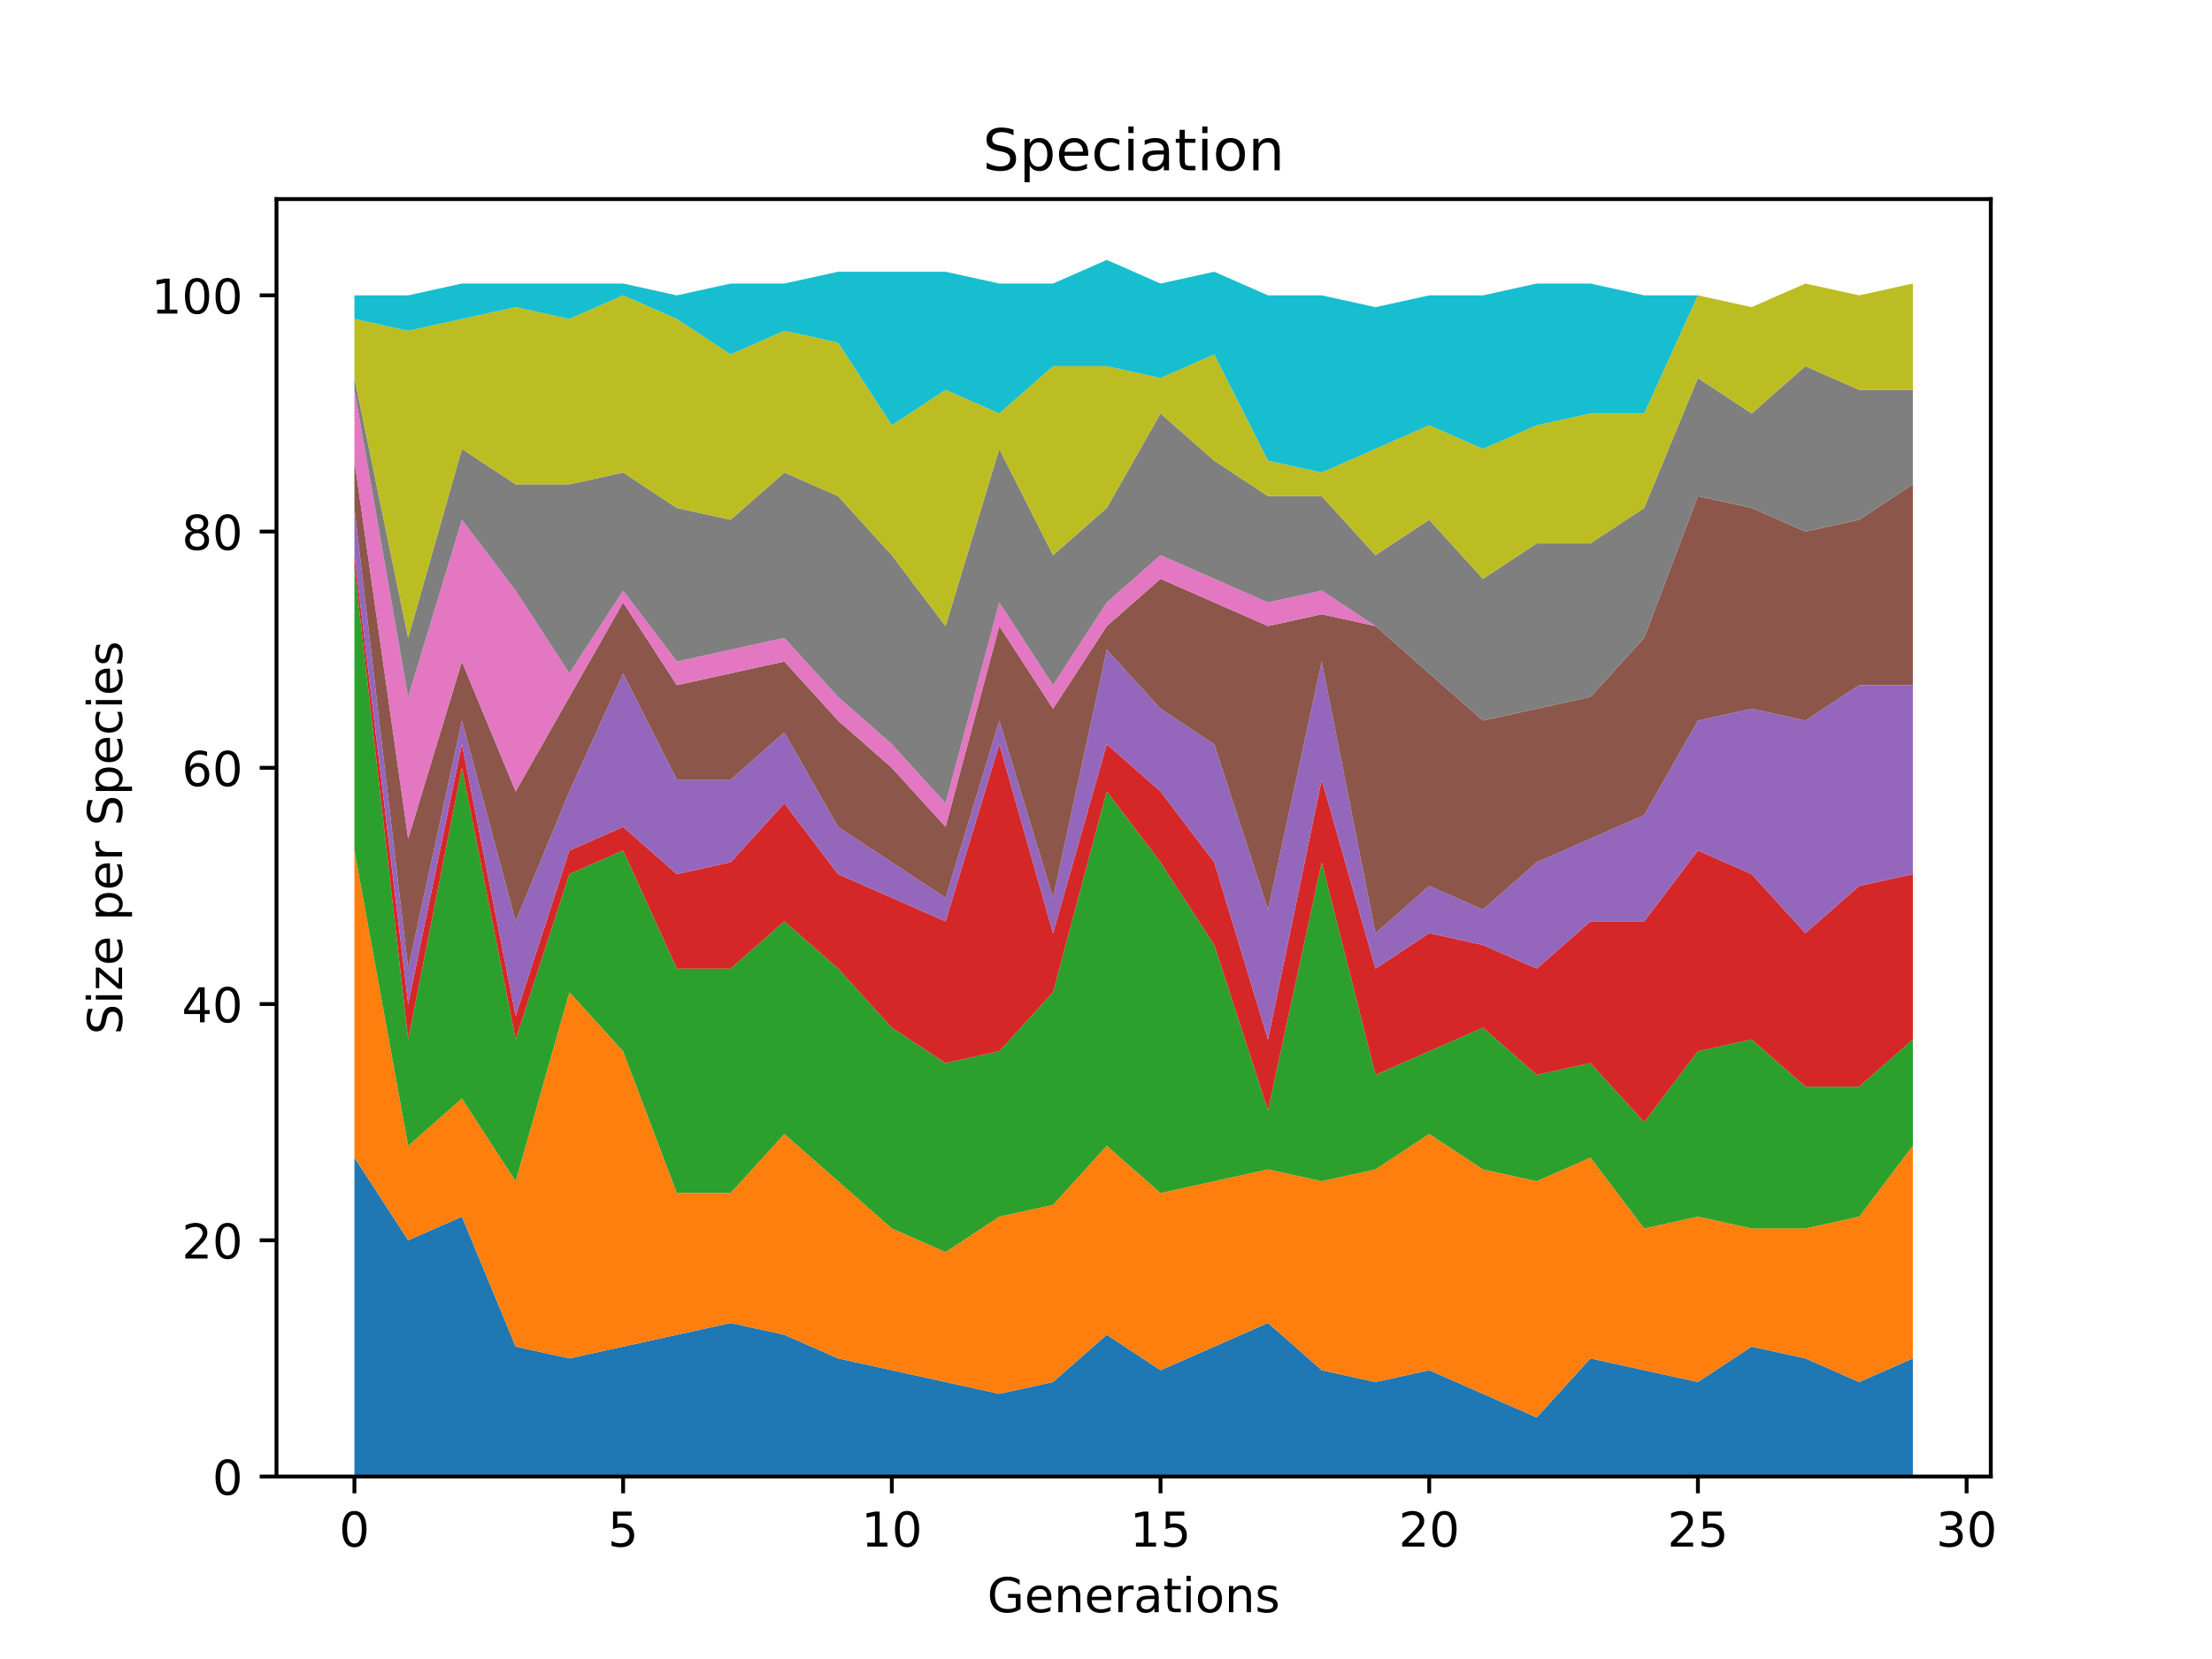 <?xml version="1.0" encoding="utf-8" standalone="no"?>
<!DOCTYPE svg PUBLIC "-//W3C//DTD SVG 1.1//EN"
  "http://www.w3.org/Graphics/SVG/1.1/DTD/svg11.dtd">
<!-- Created with matplotlib (https://matplotlib.org/) -->
<svg height="345.6pt" version="1.1" viewBox="0 0 460.8 345.6" width="460.8pt" xmlns="http://www.w3.org/2000/svg" xmlns:xlink="http://www.w3.org/1999/xlink">
 <defs>
  <style type="text/css">*{stroke-linecap:butt;stroke-linejoin:round;}</style>
 </defs>
 <g id="figure_1">
  <g id="patch_1">
   <path d="M 0 345.6 
L 460.8 345.6 
L 460.8 0 
L 0 0 
z
" style="fill:#ffffff;"/>
  </g>
  <g id="axes_1">
   <g id="patch_2">
    <path d="M 57.6 307.584 
L 414.72 307.584 
L 414.72 41.472 
L 57.6 41.472 
z
" style="fill:#ffffff;"/>
   </g>
   <g id="PolyCollection_1">
    <path clip-path="url(#pbb3e90e389)" d="M 73.833 241.148 
L 73.833 307.584 
L 85.028 307.584 
L 96.223 307.584 
L 107.418 307.584 
L 118.613 307.584 
L 129.808 307.584 
L 141.003 307.584 
L 152.198 307.584 
L 163.393 307.584 
L 174.588 307.584 
L 185.783 307.584 
L 196.978 307.584 
L 208.173 307.584 
L 219.368 307.584 
L 230.563 307.584 
L 241.757 307.584 
L 252.952 307.584 
L 264.147 307.584 
L 275.342 307.584 
L 286.537 307.584 
L 297.732 307.584 
L 308.927 307.584 
L 320.122 307.584 
L 331.317 307.584 
L 342.512 307.584 
L 353.707 307.584 
L 364.902 307.584 
L 376.097 307.584 
L 387.292 307.584 
L 398.487 307.584 
L 398.487 282.978 
L 398.487 282.978 
L 387.292 287.899 
L 376.097 282.978 
L 364.902 280.518 
L 353.707 287.899 
L 342.512 285.439 
L 331.317 282.978 
L 320.122 295.281 
L 308.927 290.36 
L 297.732 285.439 
L 286.537 287.899 
L 275.342 285.439 
L 264.147 275.596 
L 252.952 280.518 
L 241.757 285.439 
L 230.563 278.057 
L 219.368 287.899 
L 208.173 290.36 
L 196.978 287.899 
L 185.783 285.439 
L 174.588 282.978 
L 163.393 278.057 
L 152.198 275.596 
L 141.003 278.057 
L 129.808 280.518 
L 118.613 282.978 
L 107.418 280.518 
L 96.223 253.451 
L 85.028 258.372 
L 73.833 241.148 
z
" style="fill:#1f77b4;"/>
   </g>
   <g id="PolyCollection_2">
    <path clip-path="url(#pbb3e90e389)" d="M 73.833 177.173 
L 73.833 241.148 
L 85.028 258.372 
L 96.223 253.451 
L 107.418 280.518 
L 118.613 282.978 
L 129.808 280.518 
L 141.003 278.057 
L 152.198 275.596 
L 163.393 278.057 
L 174.588 282.978 
L 185.783 285.439 
L 196.978 287.899 
L 208.173 290.36 
L 219.368 287.899 
L 230.563 278.057 
L 241.757 285.439 
L 252.952 280.518 
L 264.147 275.596 
L 275.342 285.439 
L 286.537 287.899 
L 297.732 285.439 
L 308.927 290.36 
L 320.122 295.281 
L 331.317 282.978 
L 342.512 285.439 
L 353.707 287.899 
L 364.902 280.518 
L 376.097 282.978 
L 387.292 287.899 
L 398.487 282.978 
L 398.487 238.688 
L 398.487 238.688 
L 387.292 253.451 
L 376.097 255.912 
L 364.902 255.912 
L 353.707 253.451 
L 342.512 255.912 
L 331.317 241.148 
L 320.122 246.069 
L 308.927 243.609 
L 297.732 236.227 
L 286.537 243.609 
L 275.342 246.069 
L 264.147 243.609 
L 252.952 246.069 
L 241.757 248.53 
L 230.563 238.688 
L 219.368 250.991 
L 208.173 253.451 
L 196.978 260.833 
L 185.783 255.912 
L 174.588 246.069 
L 163.393 236.227 
L 152.198 248.53 
L 141.003 248.53 
L 129.808 219.003 
L 118.613 206.7 
L 107.418 246.069 
L 96.223 228.845 
L 85.028 238.688 
L 73.833 177.173 
z
" style="fill:#ff7f0e;"/>
   </g>
   <g id="PolyCollection_3">
    <path clip-path="url(#pbb3e90e389)" d="M 73.833 118.119 
L 73.833 177.173 
L 85.028 238.688 
L 96.223 228.845 
L 107.418 246.069 
L 118.613 206.7 
L 129.808 219.003 
L 141.003 248.53 
L 152.198 248.53 
L 163.393 236.227 
L 174.588 246.069 
L 185.783 255.912 
L 196.978 260.833 
L 208.173 253.451 
L 219.368 250.991 
L 230.563 238.688 
L 241.757 248.53 
L 252.952 246.069 
L 264.147 243.609 
L 275.342 246.069 
L 286.537 243.609 
L 297.732 236.227 
L 308.927 243.609 
L 320.122 246.069 
L 331.317 241.148 
L 342.512 255.912 
L 353.707 253.451 
L 364.902 255.912 
L 376.097 255.912 
L 387.292 253.451 
L 398.487 238.688 
L 398.487 216.542 
L 398.487 216.542 
L 387.292 226.385 
L 376.097 226.385 
L 364.902 216.542 
L 353.707 219.003 
L 342.512 233.767 
L 331.317 221.464 
L 320.122 223.924 
L 308.927 214.082 
L 297.732 219.003 
L 286.537 223.924 
L 275.342 179.634 
L 264.147 231.306 
L 252.952 196.858 
L 241.757 179.634 
L 230.563 164.87 
L 219.368 206.7 
L 208.173 219.003 
L 196.978 221.464 
L 185.783 214.082 
L 174.588 201.779 
L 163.393 191.937 
L 152.198 201.779 
L 141.003 201.779 
L 129.808 177.173 
L 118.613 182.094 
L 107.418 216.542 
L 96.223 159.949 
L 85.028 216.542 
L 73.833 118.119 
z
" style="fill:#2ca02c;"/>
   </g>
   <g id="PolyCollection_4">
    <path clip-path="url(#pbb3e90e389)" d="M 73.833 115.659 
L 73.833 118.119 
L 85.028 216.542 
L 96.223 159.949 
L 107.418 216.542 
L 118.613 182.094 
L 129.808 177.173 
L 141.003 201.779 
L 152.198 201.779 
L 163.393 191.937 
L 174.588 201.779 
L 185.783 214.082 
L 196.978 221.464 
L 208.173 219.003 
L 219.368 206.7 
L 230.563 164.87 
L 241.757 179.634 
L 252.952 196.858 
L 264.147 231.306 
L 275.342 179.634 
L 286.537 223.924 
L 297.732 219.003 
L 308.927 214.082 
L 320.122 223.924 
L 331.317 221.464 
L 342.512 233.767 
L 353.707 219.003 
L 364.902 216.542 
L 376.097 226.385 
L 387.292 226.385 
L 398.487 216.542 
L 398.487 182.094 
L 398.487 182.094 
L 387.292 184.555 
L 376.097 194.397 
L 364.902 182.094 
L 353.707 177.173 
L 342.512 191.937 
L 331.317 191.937 
L 320.122 201.779 
L 308.927 196.858 
L 297.732 194.397 
L 286.537 201.779 
L 275.342 162.41 
L 264.147 216.542 
L 252.952 179.634 
L 241.757 164.87 
L 230.563 155.028 
L 219.368 194.397 
L 208.173 155.028 
L 196.978 191.937 
L 185.783 187.015 
L 174.588 182.094 
L 163.393 167.331 
L 152.198 179.634 
L 141.003 182.094 
L 129.808 172.252 
L 118.613 177.173 
L 107.418 211.621 
L 96.223 155.028 
L 85.028 209.161 
L 73.833 115.659 
z
" style="fill:#d62728;"/>
   </g>
   <g id="PolyCollection_5">
    <path clip-path="url(#pbb3e90e389)" d="M 73.833 105.816 
L 73.833 115.659 
L 85.028 209.161 
L 96.223 155.028 
L 107.418 211.621 
L 118.613 177.173 
L 129.808 172.252 
L 141.003 182.094 
L 152.198 179.634 
L 163.393 167.331 
L 174.588 182.094 
L 185.783 187.015 
L 196.978 191.937 
L 208.173 155.028 
L 219.368 194.397 
L 230.563 155.028 
L 241.757 164.87 
L 252.952 179.634 
L 264.147 216.542 
L 275.342 162.41 
L 286.537 201.779 
L 297.732 194.397 
L 308.927 196.858 
L 320.122 201.779 
L 331.317 191.937 
L 342.512 191.937 
L 353.707 177.173 
L 364.902 182.094 
L 376.097 194.397 
L 387.292 184.555 
L 398.487 182.094 
L 398.487 142.725 
L 398.487 142.725 
L 387.292 142.725 
L 376.097 150.107 
L 364.902 147.646 
L 353.707 150.107 
L 342.512 169.791 
L 331.317 174.713 
L 320.122 179.634 
L 308.927 189.476 
L 297.732 184.555 
L 286.537 194.397 
L 275.342 137.804 
L 264.147 189.476 
L 252.952 155.028 
L 241.757 147.646 
L 230.563 135.343 
L 219.368 187.015 
L 208.173 150.107 
L 196.978 187.015 
L 185.783 179.634 
L 174.588 172.252 
L 163.393 152.567 
L 152.198 162.41 
L 141.003 162.41 
L 129.808 140.264 
L 118.613 164.87 
L 107.418 191.937 
L 96.223 150.107 
L 85.028 201.779 
L 73.833 105.816 
z
" style="fill:#9467bd;"/>
   </g>
   <g id="PolyCollection_6">
    <path clip-path="url(#pbb3e90e389)" d="M 73.833 95.974 
L 73.833 105.816 
L 85.028 201.779 
L 96.223 150.107 
L 107.418 191.937 
L 118.613 164.87 
L 129.808 140.264 
L 141.003 162.41 
L 152.198 162.41 
L 163.393 152.567 
L 174.588 172.252 
L 185.783 179.634 
L 196.978 187.015 
L 208.173 150.107 
L 219.368 187.015 
L 230.563 135.343 
L 241.757 147.646 
L 252.952 155.028 
L 264.147 189.476 
L 275.342 137.804 
L 286.537 194.397 
L 297.732 184.555 
L 308.927 189.476 
L 320.122 179.634 
L 331.317 174.713 
L 342.512 169.791 
L 353.707 150.107 
L 364.902 147.646 
L 376.097 150.107 
L 387.292 142.725 
L 398.487 142.725 
L 398.487 100.895 
L 398.487 100.895 
L 387.292 108.277 
L 376.097 110.737 
L 364.902 105.816 
L 353.707 103.356 
L 342.512 132.883 
L 331.317 145.186 
L 320.122 147.646 
L 308.927 150.107 
L 297.732 140.264 
L 286.537 130.422 
L 275.342 127.961 
L 264.147 130.422 
L 252.952 125.501 
L 241.757 120.58 
L 230.563 130.422 
L 219.368 147.646 
L 208.173 130.422 
L 196.978 172.252 
L 185.783 159.949 
L 174.588 150.107 
L 163.393 137.804 
L 152.198 140.264 
L 141.003 142.725 
L 129.808 125.501 
L 118.613 145.186 
L 107.418 164.87 
L 96.223 137.804 
L 85.028 174.713 
L 73.833 95.974 
z
" style="fill:#8c564b;"/>
   </g>
   <g id="PolyCollection_7">
    <path clip-path="url(#pbb3e90e389)" d="M 73.833 81.21 
L 73.833 95.974 
L 85.028 174.713 
L 96.223 137.804 
L 107.418 164.87 
L 118.613 145.186 
L 129.808 125.501 
L 141.003 142.725 
L 152.198 140.264 
L 163.393 137.804 
L 174.588 150.107 
L 185.783 159.949 
L 196.978 172.252 
L 208.173 130.422 
L 219.368 147.646 
L 230.563 130.422 
L 241.757 120.58 
L 252.952 125.501 
L 264.147 130.422 
L 275.342 127.961 
L 286.537 130.422 
L 297.732 140.264 
L 308.927 150.107 
L 320.122 147.646 
L 331.317 145.186 
L 342.512 132.883 
L 353.707 103.356 
L 364.902 105.816 
L 376.097 110.737 
L 387.292 108.277 
L 398.487 100.895 
L 398.487 100.895 
L 398.487 100.895 
L 387.292 108.277 
L 376.097 110.737 
L 364.902 105.816 
L 353.707 103.356 
L 342.512 132.883 
L 331.317 145.186 
L 320.122 147.646 
L 308.927 150.107 
L 297.732 140.264 
L 286.537 130.422 
L 275.342 123.04 
L 264.147 125.501 
L 252.952 120.58 
L 241.757 115.659 
L 230.563 125.501 
L 219.368 142.725 
L 208.173 125.501 
L 196.978 167.331 
L 185.783 155.028 
L 174.588 145.186 
L 163.393 132.883 
L 152.198 135.343 
L 141.003 137.804 
L 129.808 123.04 
L 118.613 140.264 
L 107.418 123.04 
L 96.223 108.277 
L 85.028 145.186 
L 73.833 81.21 
z
" style="fill:#e377c2;"/>
   </g>
   <g id="PolyCollection_8">
    <path clip-path="url(#pbb3e90e389)" d="M 73.833 78.75 
L 73.833 81.21 
L 85.028 145.186 
L 96.223 108.277 
L 107.418 123.04 
L 118.613 140.264 
L 129.808 123.04 
L 141.003 137.804 
L 152.198 135.343 
L 163.393 132.883 
L 174.588 145.186 
L 185.783 155.028 
L 196.978 167.331 
L 208.173 125.501 
L 219.368 142.725 
L 230.563 125.501 
L 241.757 115.659 
L 252.952 120.58 
L 264.147 125.501 
L 275.342 123.04 
L 286.537 130.422 
L 297.732 140.264 
L 308.927 150.107 
L 320.122 147.646 
L 331.317 145.186 
L 342.512 132.883 
L 353.707 103.356 
L 364.902 105.816 
L 376.097 110.737 
L 387.292 108.277 
L 398.487 100.895 
L 398.487 81.21 
L 398.487 81.21 
L 387.292 81.21 
L 376.097 76.289 
L 364.902 86.132 
L 353.707 78.75 
L 342.512 105.816 
L 331.317 113.198 
L 320.122 113.198 
L 308.927 120.58 
L 297.732 108.277 
L 286.537 115.659 
L 275.342 103.356 
L 264.147 103.356 
L 252.952 95.974 
L 241.757 86.132 
L 230.563 105.816 
L 219.368 115.659 
L 208.173 93.513 
L 196.978 130.422 
L 185.783 115.659 
L 174.588 103.356 
L 163.393 98.434 
L 152.198 108.277 
L 141.003 105.816 
L 129.808 98.434 
L 118.613 100.895 
L 107.418 100.895 
L 96.223 93.513 
L 85.028 132.883 
L 73.833 78.75 
z
" style="fill:#7f7f7f;"/>
   </g>
   <g id="PolyCollection_9">
    <path clip-path="url(#pbb3e90e389)" d="M 73.833 66.447 
L 73.833 78.75 
L 85.028 132.883 
L 96.223 93.513 
L 107.418 100.895 
L 118.613 100.895 
L 129.808 98.434 
L 141.003 105.816 
L 152.198 108.277 
L 163.393 98.434 
L 174.588 103.356 
L 185.783 115.659 
L 196.978 130.422 
L 208.173 93.513 
L 219.368 115.659 
L 230.563 105.816 
L 241.757 86.132 
L 252.952 95.974 
L 264.147 103.356 
L 275.342 103.356 
L 286.537 115.659 
L 297.732 108.277 
L 308.927 120.58 
L 320.122 113.198 
L 331.317 113.198 
L 342.512 105.816 
L 353.707 78.75 
L 364.902 86.132 
L 376.097 76.289 
L 387.292 81.21 
L 398.487 81.21 
L 398.487 59.065 
L 398.487 59.065 
L 387.292 61.526 
L 376.097 59.065 
L 364.902 63.986 
L 353.707 61.526 
L 342.512 86.132 
L 331.317 86.132 
L 320.122 88.592 
L 308.927 93.513 
L 297.732 88.592 
L 286.537 93.513 
L 275.342 98.434 
L 264.147 95.974 
L 252.952 73.829 
L 241.757 78.75 
L 230.563 76.289 
L 219.368 76.289 
L 208.173 86.132 
L 196.978 81.21 
L 185.783 88.592 
L 174.588 71.368 
L 163.393 68.907 
L 152.198 73.829 
L 141.003 66.447 
L 129.808 61.526 
L 118.613 66.447 
L 107.418 63.986 
L 96.223 66.447 
L 85.028 68.907 
L 73.833 66.447 
z
" style="fill:#bcbd22;"/>
   </g>
   <g id="PolyCollection_10">
    <path clip-path="url(#pbb3e90e389)" d="M 73.833 61.526 
L 73.833 66.447 
L 85.028 68.907 
L 96.223 66.447 
L 107.418 63.986 
L 118.613 66.447 
L 129.808 61.526 
L 141.003 66.447 
L 152.198 73.829 
L 163.393 68.907 
L 174.588 71.368 
L 185.783 88.592 
L 196.978 81.21 
L 208.173 86.132 
L 219.368 76.289 
L 230.563 76.289 
L 241.757 78.75 
L 252.952 73.829 
L 264.147 95.974 
L 275.342 98.434 
L 286.537 93.513 
L 297.732 88.592 
L 308.927 93.513 
L 320.122 88.592 
L 331.317 86.132 
L 342.512 86.132 
L 353.707 61.526 
L 364.902 63.986 
L 376.097 59.065 
L 387.292 61.526 
L 398.487 59.065 
L 398.487 59.065 
L 398.487 59.065 
L 387.292 61.526 
L 376.097 59.065 
L 364.902 63.986 
L 353.707 61.526 
L 342.512 61.526 
L 331.317 59.065 
L 320.122 59.065 
L 308.927 61.526 
L 297.732 61.526 
L 286.537 63.986 
L 275.342 61.526 
L 264.147 61.526 
L 252.952 56.605 
L 241.757 59.065 
L 230.563 54.144 
L 219.368 59.065 
L 208.173 59.065 
L 196.978 56.605 
L 185.783 56.605 
L 174.588 56.605 
L 163.393 59.065 
L 152.198 59.065 
L 141.003 61.526 
L 129.808 59.065 
L 118.613 59.065 
L 107.418 59.065 
L 96.223 59.065 
L 85.028 61.526 
L 73.833 61.526 
z
" style="fill:#17becf;"/>
   </g>
   <g id="matplotlib.axis_1">
    <g id="xtick_1">
     <g id="line2d_1">
      <defs>
       <path d="M 0 0 
L 0 3.5 
" id="m233f0387cf" style="stroke:#000000;stroke-width:0.8;"/>
      </defs>
      <g>
       <use style="stroke:#000000;stroke-width:0.8;" x="73.833" xlink:href="#m233f0387cf" y="307.584"/>
      </g>
     </g>
     <g id="text_1">
      <!-- 0 -->
      <g transform="translate(70.651 322.182)scale(0.1 -0.1)">
       <defs>
        <path d="M 31.781 66.406 
Q 24.172 66.406 20.328 58.906 
Q 16.5 51.422 16.5 36.375 
Q 16.5 21.391 20.328 13.891 
Q 24.172 6.391 31.781 6.391 
Q 39.453 6.391 43.281 13.891 
Q 47.125 21.391 47.125 36.375 
Q 47.125 51.422 43.281 58.906 
Q 39.453 66.406 31.781 66.406 
z
M 31.781 74.219 
Q 44.047 74.219 50.516 64.516 
Q 56.984 54.828 56.984 36.375 
Q 56.984 17.969 50.516 8.266 
Q 44.047 -1.422 31.781 -1.422 
Q 19.531 -1.422 13.062 8.266 
Q 6.594 17.969 6.594 36.375 
Q 6.594 54.828 13.062 64.516 
Q 19.531 74.219 31.781 74.219 
z
" id="DejaVuSans-48"/>
       </defs>
       <use xlink:href="#DejaVuSans-48"/>
      </g>
     </g>
    </g>
    <g id="xtick_2">
     <g id="line2d_2">
      <g>
       <use style="stroke:#000000;stroke-width:0.8;" x="129.808" xlink:href="#m233f0387cf" y="307.584"/>
      </g>
     </g>
     <g id="text_2">
      <!-- 5 -->
      <g transform="translate(126.626 322.182)scale(0.1 -0.1)">
       <defs>
        <path d="M 10.797 72.906 
L 49.516 72.906 
L 49.516 64.594 
L 19.828 64.594 
L 19.828 46.734 
Q 21.969 47.469 24.109 47.828 
Q 26.266 48.188 28.422 48.188 
Q 40.625 48.188 47.75 41.5 
Q 54.891 34.812 54.891 23.391 
Q 54.891 11.625 47.562 5.094 
Q 40.234 -1.422 26.906 -1.422 
Q 22.312 -1.422 17.547 -0.641 
Q 12.797 0.141 7.719 1.703 
L 7.719 11.625 
Q 12.109 9.234 16.797 8.062 
Q 21.484 6.891 26.703 6.891 
Q 35.156 6.891 40.078 11.328 
Q 45.016 15.766 45.016 23.391 
Q 45.016 31 40.078 35.438 
Q 35.156 39.891 26.703 39.891 
Q 22.75 39.891 18.812 39.016 
Q 14.891 38.141 10.797 36.281 
z
" id="DejaVuSans-53"/>
       </defs>
       <use xlink:href="#DejaVuSans-53"/>
      </g>
     </g>
    </g>
    <g id="xtick_3">
     <g id="line2d_3">
      <g>
       <use style="stroke:#000000;stroke-width:0.8;" x="185.783" xlink:href="#m233f0387cf" y="307.584"/>
      </g>
     </g>
     <g id="text_3">
      <!-- 10 -->
      <g transform="translate(179.42 322.182)scale(0.1 -0.1)">
       <defs>
        <path d="M 12.406 8.297 
L 28.516 8.297 
L 28.516 63.922 
L 10.984 60.406 
L 10.984 69.391 
L 28.422 72.906 
L 38.281 72.906 
L 38.281 8.297 
L 54.391 8.297 
L 54.391 0 
L 12.406 0 
z
" id="DejaVuSans-49"/>
       </defs>
       <use xlink:href="#DejaVuSans-49"/>
       <use x="63.623" xlink:href="#DejaVuSans-48"/>
      </g>
     </g>
    </g>
    <g id="xtick_4">
     <g id="line2d_4">
      <g>
       <use style="stroke:#000000;stroke-width:0.8;" x="241.757" xlink:href="#m233f0387cf" y="307.584"/>
      </g>
     </g>
     <g id="text_4">
      <!-- 15 -->
      <g transform="translate(235.395 322.182)scale(0.1 -0.1)">
       <use xlink:href="#DejaVuSans-49"/>
       <use x="63.623" xlink:href="#DejaVuSans-53"/>
      </g>
     </g>
    </g>
    <g id="xtick_5">
     <g id="line2d_5">
      <g>
       <use style="stroke:#000000;stroke-width:0.8;" x="297.732" xlink:href="#m233f0387cf" y="307.584"/>
      </g>
     </g>
     <g id="text_5">
      <!-- 20 -->
      <g transform="translate(291.37 322.182)scale(0.1 -0.1)">
       <defs>
        <path d="M 19.188 8.297 
L 53.609 8.297 
L 53.609 0 
L 7.328 0 
L 7.328 8.297 
Q 12.938 14.109 22.625 23.891 
Q 32.328 33.688 34.812 36.531 
Q 39.547 41.844 41.422 45.531 
Q 43.312 49.219 43.312 52.781 
Q 43.312 58.594 39.234 62.25 
Q 35.156 65.922 28.609 65.922 
Q 23.969 65.922 18.812 64.312 
Q 13.672 62.703 7.812 59.422 
L 7.812 69.391 
Q 13.766 71.781 18.938 73 
Q 24.125 74.219 28.422 74.219 
Q 39.75 74.219 46.484 68.547 
Q 53.219 62.891 53.219 53.422 
Q 53.219 48.922 51.531 44.891 
Q 49.859 40.875 45.406 35.406 
Q 44.188 33.984 37.641 27.219 
Q 31.109 20.453 19.188 8.297 
z
" id="DejaVuSans-50"/>
       </defs>
       <use xlink:href="#DejaVuSans-50"/>
       <use x="63.623" xlink:href="#DejaVuSans-48"/>
      </g>
     </g>
    </g>
    <g id="xtick_6">
     <g id="line2d_6">
      <g>
       <use style="stroke:#000000;stroke-width:0.8;" x="353.707" xlink:href="#m233f0387cf" y="307.584"/>
      </g>
     </g>
     <g id="text_6">
      <!-- 25 -->
      <g transform="translate(347.345 322.182)scale(0.1 -0.1)">
       <use xlink:href="#DejaVuSans-50"/>
       <use x="63.623" xlink:href="#DejaVuSans-53"/>
      </g>
     </g>
    </g>
    <g id="xtick_7">
     <g id="line2d_7">
      <g>
       <use style="stroke:#000000;stroke-width:0.8;" x="409.682" xlink:href="#m233f0387cf" y="307.584"/>
      </g>
     </g>
     <g id="text_7">
      <!-- 30 -->
      <g transform="translate(403.32 322.182)scale(0.1 -0.1)">
       <defs>
        <path d="M 40.578 39.312 
Q 47.656 37.797 51.625 33 
Q 55.609 28.219 55.609 21.188 
Q 55.609 10.406 48.188 4.484 
Q 40.766 -1.422 27.094 -1.422 
Q 22.516 -1.422 17.656 -0.516 
Q 12.797 0.391 7.625 2.203 
L 7.625 11.719 
Q 11.719 9.328 16.594 8.109 
Q 21.484 6.891 26.812 6.891 
Q 36.078 6.891 40.938 10.547 
Q 45.797 14.203 45.797 21.188 
Q 45.797 27.641 41.281 31.266 
Q 36.766 34.906 28.719 34.906 
L 20.219 34.906 
L 20.219 43.016 
L 29.109 43.016 
Q 36.375 43.016 40.234 45.922 
Q 44.094 48.828 44.094 54.297 
Q 44.094 59.906 40.109 62.906 
Q 36.141 65.922 28.719 65.922 
Q 24.656 65.922 20.016 65.031 
Q 15.375 64.156 9.812 62.312 
L 9.812 71.094 
Q 15.438 72.656 20.344 73.438 
Q 25.25 74.219 29.594 74.219 
Q 40.828 74.219 47.359 69.109 
Q 53.906 64.016 53.906 55.328 
Q 53.906 49.266 50.438 45.094 
Q 46.969 40.922 40.578 39.312 
z
" id="DejaVuSans-51"/>
       </defs>
       <use xlink:href="#DejaVuSans-51"/>
       <use x="63.623" xlink:href="#DejaVuSans-48"/>
      </g>
     </g>
    </g>
    <g id="text_8">
     <!-- Generations -->
     <g transform="translate(205.662 335.861)scale(0.1 -0.1)">
      <defs>
       <path d="M 59.516 10.406 
L 59.516 29.984 
L 43.406 29.984 
L 43.406 38.094 
L 69.281 38.094 
L 69.281 6.781 
Q 63.578 2.734 56.688 0.656 
Q 49.812 -1.422 42 -1.422 
Q 24.906 -1.422 15.25 8.562 
Q 5.609 18.562 5.609 36.375 
Q 5.609 54.25 15.25 64.234 
Q 24.906 74.219 42 74.219 
Q 49.125 74.219 55.547 72.453 
Q 61.969 70.703 67.391 67.281 
L 67.391 56.781 
Q 61.922 61.422 55.766 63.766 
Q 49.609 66.109 42.828 66.109 
Q 29.438 66.109 22.719 58.641 
Q 16.016 51.172 16.016 36.375 
Q 16.016 21.625 22.719 14.156 
Q 29.438 6.688 42.828 6.688 
Q 48.047 6.688 52.141 7.594 
Q 56.25 8.5 59.516 10.406 
z
" id="DejaVuSans-71"/>
       <path d="M 56.203 29.594 
L 56.203 25.203 
L 14.891 25.203 
Q 15.484 15.922 20.484 11.062 
Q 25.484 6.203 34.422 6.203 
Q 39.594 6.203 44.453 7.469 
Q 49.312 8.734 54.109 11.281 
L 54.109 2.781 
Q 49.266 0.734 44.188 -0.344 
Q 39.109 -1.422 33.891 -1.422 
Q 20.797 -1.422 13.156 6.188 
Q 5.516 13.812 5.516 26.812 
Q 5.516 40.234 12.766 48.109 
Q 20.016 56 32.328 56 
Q 43.359 56 49.781 48.891 
Q 56.203 41.797 56.203 29.594 
z
M 47.219 32.234 
Q 47.125 39.594 43.094 43.984 
Q 39.062 48.391 32.422 48.391 
Q 24.906 48.391 20.391 44.141 
Q 15.875 39.891 15.188 32.172 
z
" id="DejaVuSans-101"/>
       <path d="M 54.891 33.016 
L 54.891 0 
L 45.906 0 
L 45.906 32.719 
Q 45.906 40.484 42.875 44.328 
Q 39.844 48.188 33.797 48.188 
Q 26.516 48.188 22.312 43.547 
Q 18.109 38.922 18.109 30.906 
L 18.109 0 
L 9.078 0 
L 9.078 54.688 
L 18.109 54.688 
L 18.109 46.188 
Q 21.344 51.125 25.703 53.562 
Q 30.078 56 35.797 56 
Q 45.219 56 50.047 50.172 
Q 54.891 44.344 54.891 33.016 
z
" id="DejaVuSans-110"/>
       <path d="M 41.109 46.297 
Q 39.594 47.172 37.812 47.578 
Q 36.031 48 33.891 48 
Q 26.266 48 22.188 43.047 
Q 18.109 38.094 18.109 28.812 
L 18.109 0 
L 9.078 0 
L 9.078 54.688 
L 18.109 54.688 
L 18.109 46.188 
Q 20.953 51.172 25.484 53.578 
Q 30.031 56 36.531 56 
Q 37.453 56 38.578 55.875 
Q 39.703 55.766 41.062 55.516 
z
" id="DejaVuSans-114"/>
       <path d="M 34.281 27.484 
Q 23.391 27.484 19.188 25 
Q 14.984 22.516 14.984 16.5 
Q 14.984 11.719 18.141 8.906 
Q 21.297 6.109 26.703 6.109 
Q 34.188 6.109 38.703 11.406 
Q 43.219 16.703 43.219 25.484 
L 43.219 27.484 
z
M 52.203 31.203 
L 52.203 0 
L 43.219 0 
L 43.219 8.297 
Q 40.141 3.328 35.547 0.953 
Q 30.953 -1.422 24.312 -1.422 
Q 15.922 -1.422 10.953 3.297 
Q 6 8.016 6 15.922 
Q 6 25.141 12.172 29.828 
Q 18.359 34.516 30.609 34.516 
L 43.219 34.516 
L 43.219 35.406 
Q 43.219 41.609 39.141 45 
Q 35.062 48.391 27.688 48.391 
Q 23 48.391 18.547 47.266 
Q 14.109 46.141 10.016 43.891 
L 10.016 52.203 
Q 14.938 54.109 19.578 55.047 
Q 24.219 56 28.609 56 
Q 40.484 56 46.344 49.844 
Q 52.203 43.703 52.203 31.203 
z
" id="DejaVuSans-97"/>
       <path d="M 18.312 70.219 
L 18.312 54.688 
L 36.812 54.688 
L 36.812 47.703 
L 18.312 47.703 
L 18.312 18.016 
Q 18.312 11.328 20.141 9.422 
Q 21.969 7.516 27.594 7.516 
L 36.812 7.516 
L 36.812 0 
L 27.594 0 
Q 17.188 0 13.234 3.875 
Q 9.281 7.766 9.281 18.016 
L 9.281 47.703 
L 2.688 47.703 
L 2.688 54.688 
L 9.281 54.688 
L 9.281 70.219 
z
" id="DejaVuSans-116"/>
       <path d="M 9.422 54.688 
L 18.406 54.688 
L 18.406 0 
L 9.422 0 
z
M 9.422 75.984 
L 18.406 75.984 
L 18.406 64.594 
L 9.422 64.594 
z
" id="DejaVuSans-105"/>
       <path d="M 30.609 48.391 
Q 23.391 48.391 19.188 42.75 
Q 14.984 37.109 14.984 27.297 
Q 14.984 17.484 19.156 11.844 
Q 23.344 6.203 30.609 6.203 
Q 37.797 6.203 41.984 11.859 
Q 46.188 17.531 46.188 27.297 
Q 46.188 37.016 41.984 42.703 
Q 37.797 48.391 30.609 48.391 
z
M 30.609 56 
Q 42.328 56 49.016 48.375 
Q 55.719 40.766 55.719 27.297 
Q 55.719 13.875 49.016 6.219 
Q 42.328 -1.422 30.609 -1.422 
Q 18.844 -1.422 12.172 6.219 
Q 5.516 13.875 5.516 27.297 
Q 5.516 40.766 12.172 48.375 
Q 18.844 56 30.609 56 
z
" id="DejaVuSans-111"/>
       <path d="M 44.281 53.078 
L 44.281 44.578 
Q 40.484 46.531 36.375 47.5 
Q 32.281 48.484 27.875 48.484 
Q 21.188 48.484 17.844 46.438 
Q 14.5 44.391 14.5 40.281 
Q 14.5 37.156 16.891 35.375 
Q 19.281 33.594 26.516 31.984 
L 29.594 31.297 
Q 39.156 29.25 43.188 25.516 
Q 47.219 21.781 47.219 15.094 
Q 47.219 7.469 41.188 3.016 
Q 35.156 -1.422 24.609 -1.422 
Q 20.219 -1.422 15.453 -0.562 
Q 10.688 0.297 5.422 2 
L 5.422 11.281 
Q 10.406 8.688 15.234 7.391 
Q 20.062 6.109 24.812 6.109 
Q 31.156 6.109 34.562 8.281 
Q 37.984 10.453 37.984 14.406 
Q 37.984 18.062 35.516 20.016 
Q 33.062 21.969 24.703 23.781 
L 21.578 24.516 
Q 13.234 26.266 9.516 29.906 
Q 5.812 33.547 5.812 39.891 
Q 5.812 47.609 11.281 51.797 
Q 16.75 56 26.812 56 
Q 31.781 56 36.172 55.266 
Q 40.578 54.547 44.281 53.078 
z
" id="DejaVuSans-115"/>
      </defs>
      <use xlink:href="#DejaVuSans-71"/>
      <use x="77.49" xlink:href="#DejaVuSans-101"/>
      <use x="139.014" xlink:href="#DejaVuSans-110"/>
      <use x="202.393" xlink:href="#DejaVuSans-101"/>
      <use x="263.916" xlink:href="#DejaVuSans-114"/>
      <use x="305.029" xlink:href="#DejaVuSans-97"/>
      <use x="366.309" xlink:href="#DejaVuSans-116"/>
      <use x="405.518" xlink:href="#DejaVuSans-105"/>
      <use x="433.301" xlink:href="#DejaVuSans-111"/>
      <use x="494.482" xlink:href="#DejaVuSans-110"/>
      <use x="557.861" xlink:href="#DejaVuSans-115"/>
     </g>
    </g>
   </g>
   <g id="matplotlib.axis_2">
    <g id="ytick_1">
     <g id="line2d_8">
      <defs>
       <path d="M 0 0 
L -3.5 0 
" id="md7b9c5c6fb" style="stroke:#000000;stroke-width:0.8;"/>
      </defs>
      <g>
       <use style="stroke:#000000;stroke-width:0.8;" x="57.6" xlink:href="#md7b9c5c6fb" y="307.584"/>
      </g>
     </g>
     <g id="text_9">
      <!-- 0 -->
      <g transform="translate(44.237 311.383)scale(0.1 -0.1)">
       <use xlink:href="#DejaVuSans-48"/>
      </g>
     </g>
    </g>
    <g id="ytick_2">
     <g id="line2d_9">
      <g>
       <use style="stroke:#000000;stroke-width:0.8;" x="57.6" xlink:href="#md7b9c5c6fb" y="258.372"/>
      </g>
     </g>
     <g id="text_10">
      <!-- 20 -->
      <g transform="translate(37.875 262.172)scale(0.1 -0.1)">
       <use xlink:href="#DejaVuSans-50"/>
       <use x="63.623" xlink:href="#DejaVuSans-48"/>
      </g>
     </g>
    </g>
    <g id="ytick_3">
     <g id="line2d_10">
      <g>
       <use style="stroke:#000000;stroke-width:0.8;" x="57.6" xlink:href="#md7b9c5c6fb" y="209.161"/>
      </g>
     </g>
     <g id="text_11">
      <!-- 40 -->
      <g transform="translate(37.875 212.96)scale(0.1 -0.1)">
       <defs>
        <path d="M 37.797 64.312 
L 12.891 25.391 
L 37.797 25.391 
z
M 35.203 72.906 
L 47.609 72.906 
L 47.609 25.391 
L 58.016 25.391 
L 58.016 17.188 
L 47.609 17.188 
L 47.609 0 
L 37.797 0 
L 37.797 17.188 
L 4.891 17.188 
L 4.891 26.703 
z
" id="DejaVuSans-52"/>
       </defs>
       <use xlink:href="#DejaVuSans-52"/>
       <use x="63.623" xlink:href="#DejaVuSans-48"/>
      </g>
     </g>
    </g>
    <g id="ytick_4">
     <g id="line2d_11">
      <g>
       <use style="stroke:#000000;stroke-width:0.8;" x="57.6" xlink:href="#md7b9c5c6fb" y="159.949"/>
      </g>
     </g>
     <g id="text_12">
      <!-- 60 -->
      <g transform="translate(37.875 163.748)scale(0.1 -0.1)">
       <defs>
        <path d="M 33.016 40.375 
Q 26.375 40.375 22.484 35.828 
Q 18.609 31.297 18.609 23.391 
Q 18.609 15.531 22.484 10.953 
Q 26.375 6.391 33.016 6.391 
Q 39.656 6.391 43.531 10.953 
Q 47.406 15.531 47.406 23.391 
Q 47.406 31.297 43.531 35.828 
Q 39.656 40.375 33.016 40.375 
z
M 52.594 71.297 
L 52.594 62.312 
Q 48.875 64.062 45.094 64.984 
Q 41.312 65.922 37.594 65.922 
Q 27.828 65.922 22.672 59.328 
Q 17.531 52.734 16.797 39.406 
Q 19.672 43.656 24.016 45.922 
Q 28.375 48.188 33.594 48.188 
Q 44.578 48.188 50.953 41.516 
Q 57.328 34.859 57.328 23.391 
Q 57.328 12.156 50.688 5.359 
Q 44.047 -1.422 33.016 -1.422 
Q 20.359 -1.422 13.672 8.266 
Q 6.984 17.969 6.984 36.375 
Q 6.984 53.656 15.188 63.938 
Q 23.391 74.219 37.203 74.219 
Q 40.922 74.219 44.703 73.484 
Q 48.484 72.75 52.594 71.297 
z
" id="DejaVuSans-54"/>
       </defs>
       <use xlink:href="#DejaVuSans-54"/>
       <use x="63.623" xlink:href="#DejaVuSans-48"/>
      </g>
     </g>
    </g>
    <g id="ytick_5">
     <g id="line2d_12">
      <g>
       <use style="stroke:#000000;stroke-width:0.8;" x="57.6" xlink:href="#md7b9c5c6fb" y="110.737"/>
      </g>
     </g>
     <g id="text_13">
      <!-- 80 -->
      <g transform="translate(37.875 114.537)scale(0.1 -0.1)">
       <defs>
        <path d="M 31.781 34.625 
Q 24.75 34.625 20.719 30.859 
Q 16.703 27.094 16.703 20.516 
Q 16.703 13.922 20.719 10.156 
Q 24.75 6.391 31.781 6.391 
Q 38.812 6.391 42.859 10.172 
Q 46.922 13.969 46.922 20.516 
Q 46.922 27.094 42.891 30.859 
Q 38.875 34.625 31.781 34.625 
z
M 21.922 38.812 
Q 15.578 40.375 12.031 44.719 
Q 8.5 49.078 8.5 55.328 
Q 8.5 64.062 14.719 69.141 
Q 20.953 74.219 31.781 74.219 
Q 42.672 74.219 48.875 69.141 
Q 55.078 64.062 55.078 55.328 
Q 55.078 49.078 51.531 44.719 
Q 48 40.375 41.703 38.812 
Q 48.828 37.156 52.797 32.312 
Q 56.781 27.484 56.781 20.516 
Q 56.781 9.906 50.312 4.234 
Q 43.844 -1.422 31.781 -1.422 
Q 19.734 -1.422 13.25 4.234 
Q 6.781 9.906 6.781 20.516 
Q 6.781 27.484 10.781 32.312 
Q 14.797 37.156 21.922 38.812 
z
M 18.312 54.391 
Q 18.312 48.734 21.844 45.562 
Q 25.391 42.391 31.781 42.391 
Q 38.141 42.391 41.719 45.562 
Q 45.312 48.734 45.312 54.391 
Q 45.312 60.062 41.719 63.234 
Q 38.141 66.406 31.781 66.406 
Q 25.391 66.406 21.844 63.234 
Q 18.312 60.062 18.312 54.391 
z
" id="DejaVuSans-56"/>
       </defs>
       <use xlink:href="#DejaVuSans-56"/>
       <use x="63.623" xlink:href="#DejaVuSans-48"/>
      </g>
     </g>
    </g>
    <g id="ytick_6">
     <g id="line2d_13">
      <g>
       <use style="stroke:#000000;stroke-width:0.8;" x="57.6" xlink:href="#md7b9c5c6fb" y="61.526"/>
      </g>
     </g>
     <g id="text_14">
      <!-- 100 -->
      <g transform="translate(31.512 65.325)scale(0.1 -0.1)">
       <use xlink:href="#DejaVuSans-49"/>
       <use x="63.623" xlink:href="#DejaVuSans-48"/>
       <use x="127.246" xlink:href="#DejaVuSans-48"/>
      </g>
     </g>
    </g>
    <g id="text_15">
     <!-- Size per Species -->
     <g transform="translate(25.433 215.521)rotate(-90)scale(0.1 -0.1)">
      <defs>
       <path d="M 53.516 70.516 
L 53.516 60.891 
Q 47.906 63.578 42.922 64.891 
Q 37.938 66.219 33.297 66.219 
Q 25.25 66.219 20.875 63.094 
Q 16.5 59.969 16.5 54.203 
Q 16.5 49.359 19.406 46.891 
Q 22.312 44.438 30.422 42.922 
L 36.375 41.703 
Q 47.406 39.594 52.656 34.297 
Q 57.906 29 57.906 20.125 
Q 57.906 9.516 50.797 4.047 
Q 43.703 -1.422 29.984 -1.422 
Q 24.812 -1.422 18.969 -0.25 
Q 13.141 0.922 6.891 3.219 
L 6.891 13.375 
Q 12.891 10.016 18.656 8.297 
Q 24.422 6.594 29.984 6.594 
Q 38.422 6.594 43.016 9.906 
Q 47.609 13.234 47.609 19.391 
Q 47.609 24.75 44.312 27.781 
Q 41.016 30.812 33.5 32.328 
L 27.484 33.5 
Q 16.453 35.688 11.516 40.375 
Q 6.594 45.062 6.594 53.422 
Q 6.594 63.094 13.406 68.656 
Q 20.219 74.219 32.172 74.219 
Q 37.312 74.219 42.625 73.281 
Q 47.953 72.359 53.516 70.516 
z
" id="DejaVuSans-83"/>
       <path d="M 5.516 54.688 
L 48.188 54.688 
L 48.188 46.484 
L 14.406 7.172 
L 48.188 7.172 
L 48.188 0 
L 4.297 0 
L 4.297 8.203 
L 38.094 47.516 
L 5.516 47.516 
z
" id="DejaVuSans-122"/>
       <path id="DejaVuSans-32"/>
       <path d="M 18.109 8.203 
L 18.109 -20.797 
L 9.078 -20.797 
L 9.078 54.688 
L 18.109 54.688 
L 18.109 46.391 
Q 20.953 51.266 25.266 53.625 
Q 29.594 56 35.594 56 
Q 45.562 56 51.781 48.094 
Q 58.016 40.188 58.016 27.297 
Q 58.016 14.406 51.781 6.484 
Q 45.562 -1.422 35.594 -1.422 
Q 29.594 -1.422 25.266 0.953 
Q 20.953 3.328 18.109 8.203 
z
M 48.688 27.297 
Q 48.688 37.203 44.609 42.844 
Q 40.531 48.484 33.406 48.484 
Q 26.266 48.484 22.188 42.844 
Q 18.109 37.203 18.109 27.297 
Q 18.109 17.391 22.188 11.75 
Q 26.266 6.109 33.406 6.109 
Q 40.531 6.109 44.609 11.75 
Q 48.688 17.391 48.688 27.297 
z
" id="DejaVuSans-112"/>
       <path d="M 48.781 52.594 
L 48.781 44.188 
Q 44.969 46.297 41.141 47.344 
Q 37.312 48.391 33.406 48.391 
Q 24.656 48.391 19.812 42.844 
Q 14.984 37.312 14.984 27.297 
Q 14.984 17.281 19.812 11.734 
Q 24.656 6.203 33.406 6.203 
Q 37.312 6.203 41.141 7.25 
Q 44.969 8.297 48.781 10.406 
L 48.781 2.094 
Q 45.016 0.344 40.984 -0.531 
Q 36.969 -1.422 32.422 -1.422 
Q 20.062 -1.422 12.781 6.344 
Q 5.516 14.109 5.516 27.297 
Q 5.516 40.672 12.859 48.328 
Q 20.219 56 33.016 56 
Q 37.156 56 41.109 55.141 
Q 45.062 54.297 48.781 52.594 
z
" id="DejaVuSans-99"/>
      </defs>
      <use xlink:href="#DejaVuSans-83"/>
      <use x="63.477" xlink:href="#DejaVuSans-105"/>
      <use x="91.26" xlink:href="#DejaVuSans-122"/>
      <use x="143.75" xlink:href="#DejaVuSans-101"/>
      <use x="205.273" xlink:href="#DejaVuSans-32"/>
      <use x="237.061" xlink:href="#DejaVuSans-112"/>
      <use x="300.537" xlink:href="#DejaVuSans-101"/>
      <use x="362.061" xlink:href="#DejaVuSans-114"/>
      <use x="403.174" xlink:href="#DejaVuSans-32"/>
      <use x="434.961" xlink:href="#DejaVuSans-83"/>
      <use x="498.438" xlink:href="#DejaVuSans-112"/>
      <use x="561.914" xlink:href="#DejaVuSans-101"/>
      <use x="623.438" xlink:href="#DejaVuSans-99"/>
      <use x="678.418" xlink:href="#DejaVuSans-105"/>
      <use x="706.201" xlink:href="#DejaVuSans-101"/>
      <use x="767.725" xlink:href="#DejaVuSans-115"/>
     </g>
    </g>
   </g>
   <g id="patch_3">
    <path d="M 57.6 307.584 
L 57.6 41.472 
" style="fill:none;stroke:#000000;stroke-linecap:square;stroke-linejoin:miter;stroke-width:0.8;"/>
   </g>
   <g id="patch_4">
    <path d="M 414.72 307.584 
L 414.72 41.472 
" style="fill:none;stroke:#000000;stroke-linecap:square;stroke-linejoin:miter;stroke-width:0.8;"/>
   </g>
   <g id="patch_5">
    <path d="M 57.6 307.584 
L 414.72 307.584 
" style="fill:none;stroke:#000000;stroke-linecap:square;stroke-linejoin:miter;stroke-width:0.8;"/>
   </g>
   <g id="patch_6">
    <path d="M 57.6 41.472 
L 414.72 41.472 
" style="fill:none;stroke:#000000;stroke-linecap:square;stroke-linejoin:miter;stroke-width:0.8;"/>
   </g>
   <g id="text_16">
    <!-- Speciation -->
    <g transform="translate(204.714 35.472)scale(0.12 -0.12)">
     <use xlink:href="#DejaVuSans-83"/>
     <use x="63.477" xlink:href="#DejaVuSans-112"/>
     <use x="126.953" xlink:href="#DejaVuSans-101"/>
     <use x="188.477" xlink:href="#DejaVuSans-99"/>
     <use x="243.457" xlink:href="#DejaVuSans-105"/>
     <use x="271.24" xlink:href="#DejaVuSans-97"/>
     <use x="332.52" xlink:href="#DejaVuSans-116"/>
     <use x="371.729" xlink:href="#DejaVuSans-105"/>
     <use x="399.512" xlink:href="#DejaVuSans-111"/>
     <use x="460.693" xlink:href="#DejaVuSans-110"/>
    </g>
   </g>
  </g>
 </g>
 <defs>
  <clipPath id="pbb3e90e389">
   <rect height="266.112" width="357.12" x="57.6" y="41.472"/>
  </clipPath>
 </defs>
</svg>
